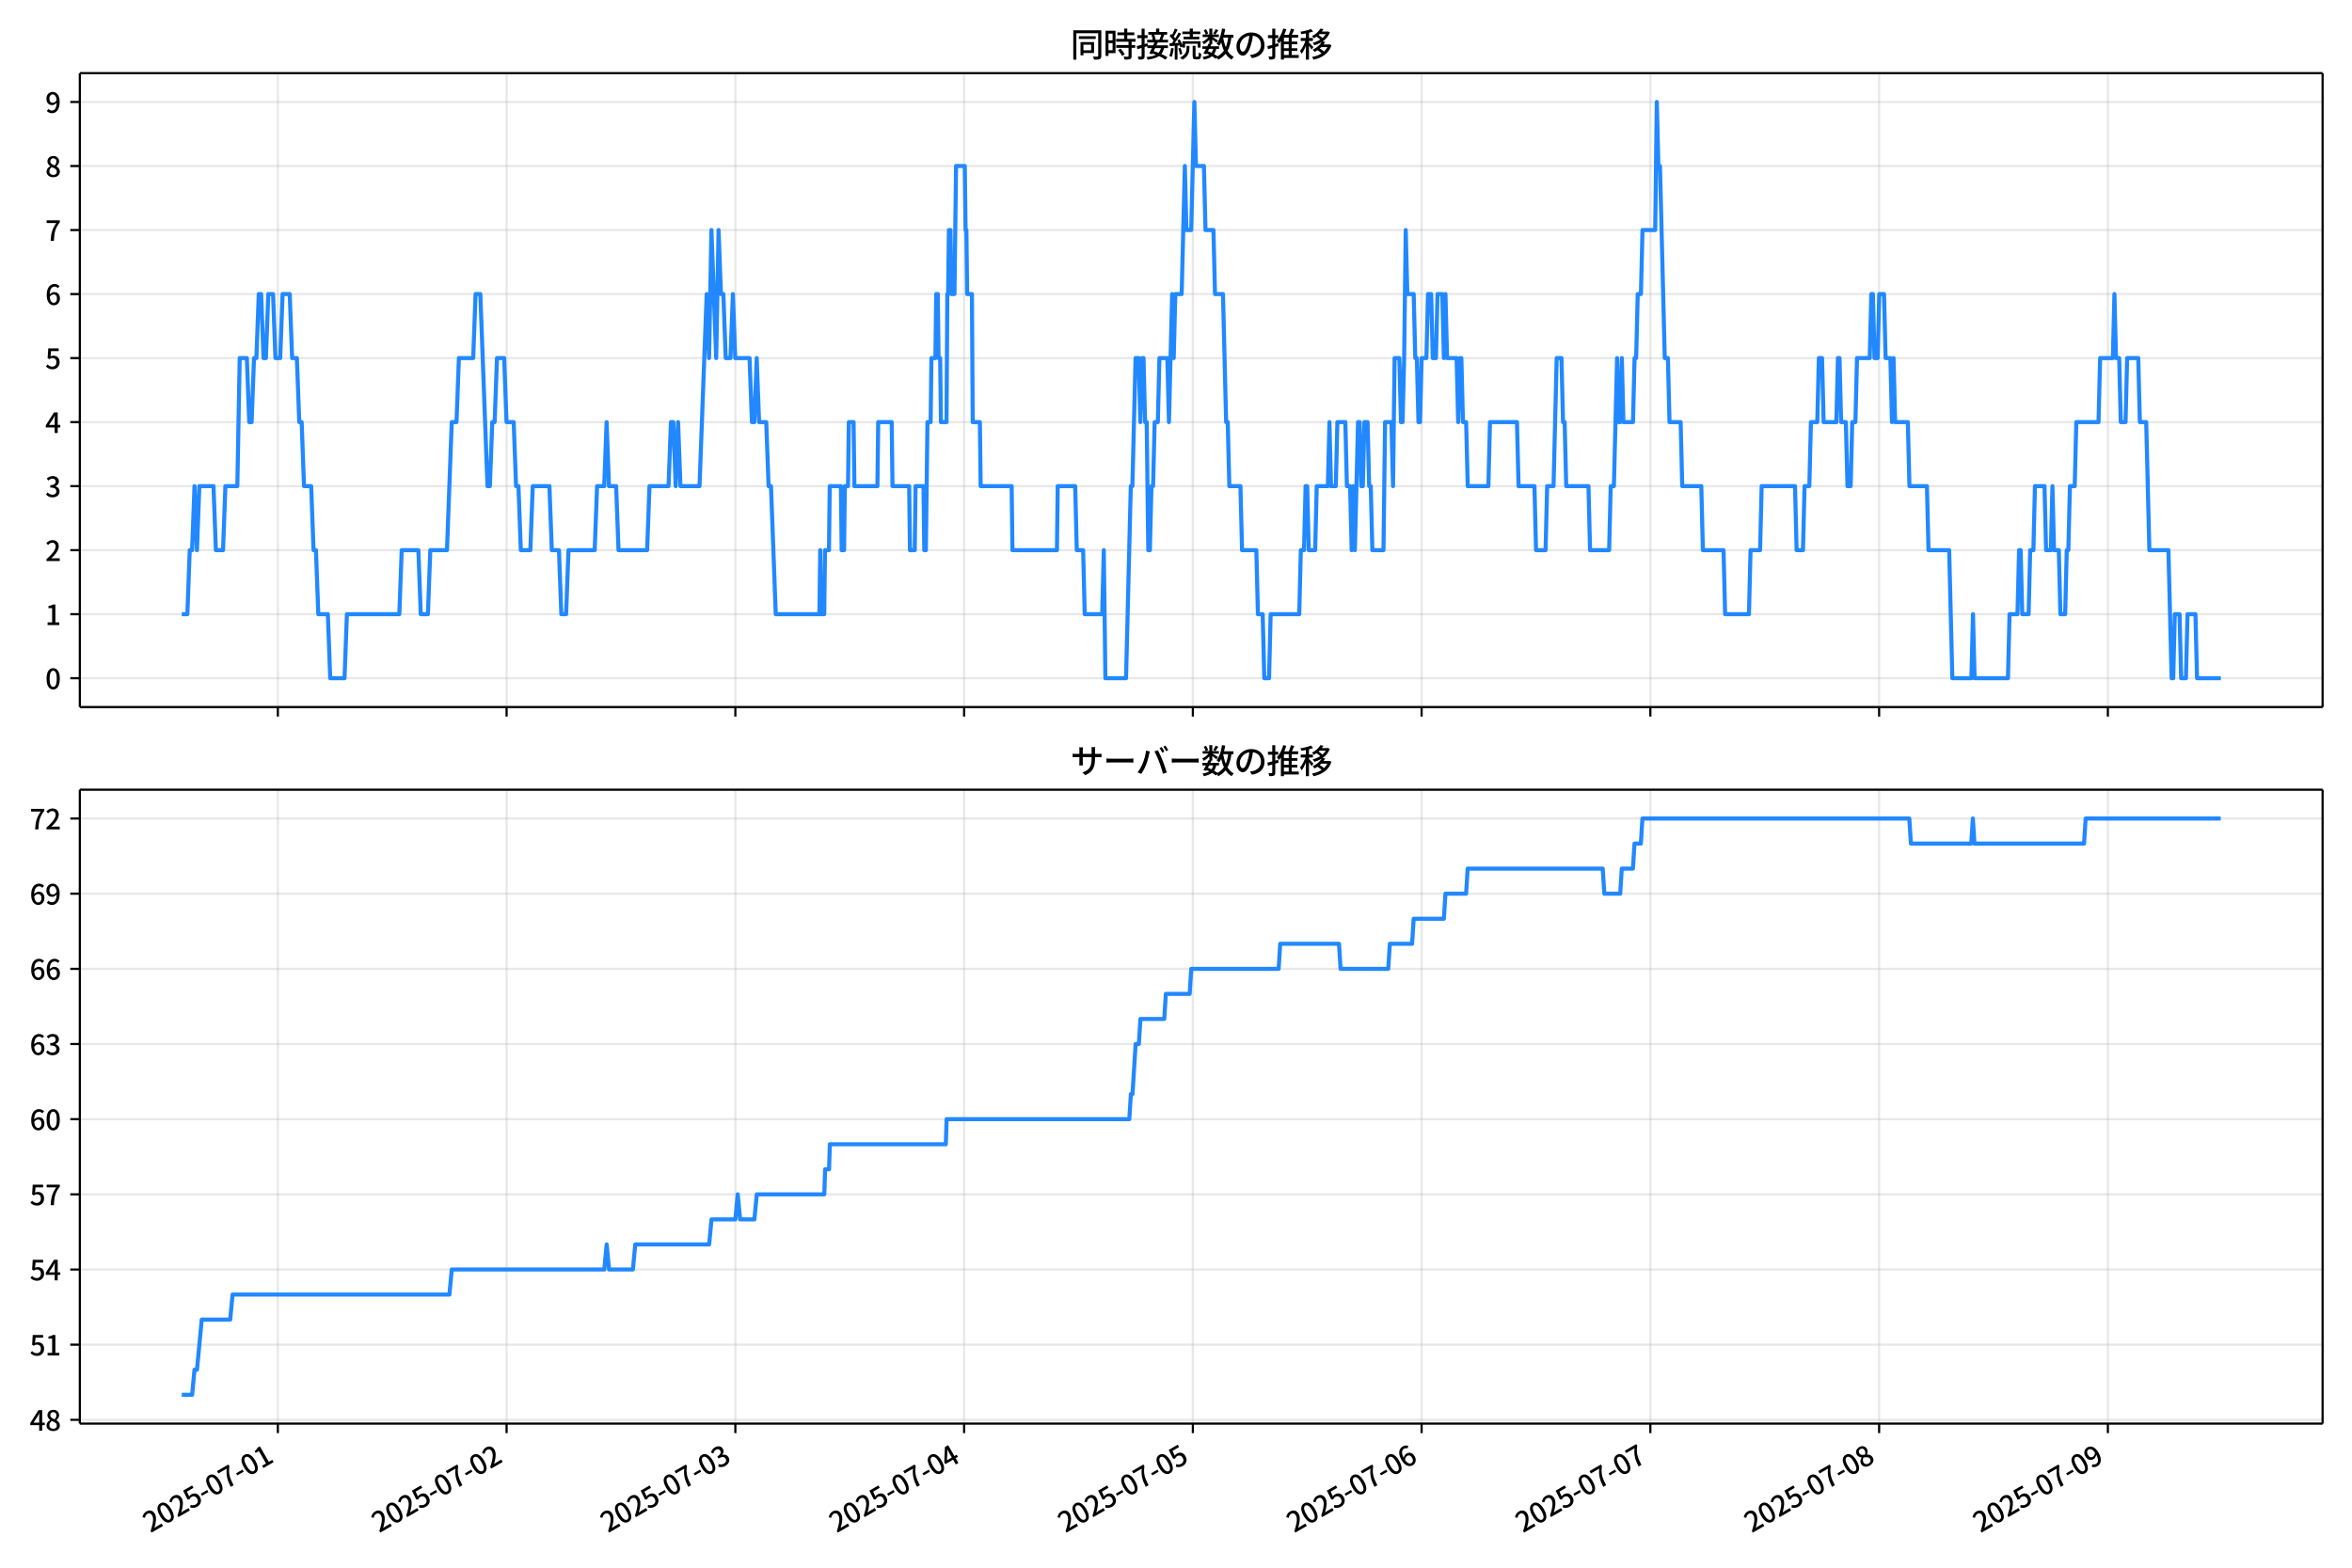 <!DOCTYPE svg  PUBLIC '-//W3C//DTD SVG 1.1//EN'  'http://www.w3.org/Graphics/SVG/1.1/DTD/svg11.dtd'>
<svg version="1.1" viewBox="0 0 864 576" xmlns="http://www.w3.org/2000/svg" xmlns:xlink="http://www.w3.org/1999/xlink">
 <defs>
  <style type="text/css">*{stroke-linejoin: round; stroke-linecap: butt}</style>
 </defs>
 <g id="aa">
  <g id="ab">
   <path d="m0 576h864v-576h-864z" fill="#fff"/>
  </g>
  <g id="ac">
   <g id="ad">
    <path d="m29.32 259.78h823.88v-232.9h-823.88z" fill="#fff"/>
   </g>
   <g id="ae">
    <g id="af">
     <g id="ag">
      <path d="m102.07 259.78v-232.9" clip-path="url(#c)" fill="none" stroke="#b0b0b0" stroke-linecap="square" stroke-opacity=".3" stroke-width=".8"/>
     </g>
     <g id="ah">
      <defs>
       <path id="f" d="m0 0v3.5" stroke="#000" stroke-width=".8"/>
      </defs>
      <use x="102.065" y="259.778" stroke="#000000" stroke-width=".8" xlink:href="#f"/>
     </g>
    </g>
    <g id="ai">
     <g id="aj">
      <path d="m186.1 259.78v-232.9" clip-path="url(#c)" fill="none" stroke="#b0b0b0" stroke-linecap="square" stroke-opacity=".3" stroke-width=".8"/>
     </g>
     <g id="ak">
      <use x="186.097" y="259.778" stroke="#000000" stroke-width=".8" xlink:href="#f"/>
     </g>
    </g>
    <g id="al">
     <g id="am">
      <path d="m270.13 259.78v-232.9" clip-path="url(#c)" fill="none" stroke="#b0b0b0" stroke-linecap="square" stroke-opacity=".3" stroke-width=".8"/>
     </g>
     <g id="an">
      <use x="270.129" y="259.778" stroke="#000000" stroke-width=".8" xlink:href="#f"/>
     </g>
    </g>
    <g id="ao">
     <g id="ap">
      <path d="m354.16 259.78v-232.9" clip-path="url(#c)" fill="none" stroke="#b0b0b0" stroke-linecap="square" stroke-opacity=".3" stroke-width=".8"/>
     </g>
     <g id="aq">
      <use x="354.16" y="259.778" stroke="#000000" stroke-width=".8" xlink:href="#f"/>
     </g>
    </g>
    <g id="ar">
     <g id="as">
      <path d="m438.19 259.78v-232.9" clip-path="url(#c)" fill="none" stroke="#b0b0b0" stroke-linecap="square" stroke-opacity=".3" stroke-width=".8"/>
     </g>
     <g id="at">
      <use x="438.192" y="259.778" stroke="#000000" stroke-width=".8" xlink:href="#f"/>
     </g>
    </g>
    <g id="au">
     <g id="av">
      <path d="m522.22 259.78v-232.9" clip-path="url(#c)" fill="none" stroke="#b0b0b0" stroke-linecap="square" stroke-opacity=".3" stroke-width=".8"/>
     </g>
     <g id="aw">
      <use x="522.224" y="259.778" stroke="#000000" stroke-width=".8" xlink:href="#f"/>
     </g>
    </g>
    <g id="ax">
     <g id="ay">
      <path d="m606.26 259.78v-232.9" clip-path="url(#c)" fill="none" stroke="#b0b0b0" stroke-linecap="square" stroke-opacity=".3" stroke-width=".8"/>
     </g>
     <g id="az">
      <use x="606.255" y="259.778" stroke="#000000" stroke-width=".8" xlink:href="#f"/>
     </g>
    </g>
    <g id="ba">
     <g id="bb">
      <path d="m690.29 259.78v-232.9" clip-path="url(#c)" fill="none" stroke="#b0b0b0" stroke-linecap="square" stroke-opacity=".3" stroke-width=".8"/>
     </g>
     <g id="bc">
      <use x="690.287" y="259.778" stroke="#000000" stroke-width=".8" xlink:href="#f"/>
     </g>
    </g>
    <g id="bd">
     <g id="be">
      <path d="m774.32 259.78v-232.9" clip-path="url(#c)" fill="none" stroke="#b0b0b0" stroke-linecap="square" stroke-opacity=".3" stroke-width=".8"/>
     </g>
     <g id="bf">
      <use x="774.319" y="259.778" stroke="#000000" stroke-width=".8" xlink:href="#f"/>
     </g>
    </g>
   </g>
   <g id="bg">
    <g id="bh">
     <g id="bi">
      <path d="m29.32 249.19h823.88" clip-path="url(#c)" fill="none" stroke="#b0b0b0" stroke-linecap="square" stroke-opacity=".3" stroke-width=".8"/>
     </g>
     <g id="bj">
      <defs>
       <path id="e" d="m0 0h-3.5" stroke="#000" stroke-width=".8"/>
      </defs>
      <use x="29.32" y="249.191" stroke="#000000" stroke-width=".8" xlink:href="#e"/>
     </g>
     <g id="bk">
      <!-- 0 -->
      <g transform="translate(16.62 253.18) scale(.1 -.1)">
       <defs>
        <path id="a" transform="scale(.016)" d="m1830-90q-460 0-806 275-346 276-535 823-188 547-188 1366 0 820 188 1357 189 538 535 803 346 266 806 266 461 0 800-269 340-269 528-803 189-534 189-1354 0-819-189-1366-188-547-528-823-339-275-800-275zm0 589q237 0 422 185 186 186 288 599 103 413 103 1091 0 679-103 1082-102 403-288 582-185 180-422 180-236 0-422-180-186-179-292-582-105-403-105-1082 0-678 105-1091 106-413 292-599 186-185 422-185z"/>
       </defs>
       <use xlink:href="#a"/>
      </g>
     </g>
    </g>
    <g id="bl">
     <g id="bm">
      <path d="m29.32 225.67h823.88" clip-path="url(#c)" fill="none" stroke="#b0b0b0" stroke-linecap="square" stroke-opacity=".3" stroke-width=".8"/>
     </g>
     <g id="bn">
      <use x="29.32" y="225.666" stroke="#000000" stroke-width=".8" xlink:href="#e"/>
     </g>
     <g id="bo">
      <!-- 1 -->
      <g transform="translate(16.62 229.65) scale(.1 -.1)">
       <defs>
        <path id="o" transform="scale(.016)" d="m544 0v608h1037v3277h-845v467q333 58 579 147 247 90 451 218h557v-4109h915v-608h-2694z"/>
       </defs>
       <use xlink:href="#o"/>
      </g>
     </g>
    </g>
    <g id="bp">
     <g id="bq">
      <path d="m29.32 202.14h823.88" clip-path="url(#c)" fill="none" stroke="#b0b0b0" stroke-linecap="square" stroke-opacity=".3" stroke-width=".8"/>
     </g>
     <g id="br">
      <use x="29.32" y="202.141" stroke="#000000" stroke-width=".8" xlink:href="#e"/>
     </g>
     <g id="bs">
      <!-- 2 -->
      <g transform="translate(16.62 206.13) scale(.1 -.1)">
       <defs>
        <path id="b" transform="scale(.016)" d="m282 0v429q697 621 1164 1136 468 515 701 956 234 442 234 826 0 256-87 451-86 196-262 301-176 106-445 106-275 0-506-151-230-150-422-368l-416 410q301 333 637 518 336 186 803 186 429 0 749-176t496-493 176-745q0-455-224-919t-615-935q-390-470-889-950 186 20 394 36t374 16h1184v-634h-3046z"/>
       </defs>
       <use xlink:href="#b"/>
      </g>
     </g>
    </g>
    <g id="bt">
     <g id="bu">
      <path d="m29.32 178.62h823.88" clip-path="url(#c)" fill="none" stroke="#b0b0b0" stroke-linecap="square" stroke-opacity=".3" stroke-width=".8"/>
     </g>
     <g id="bv">
      <use x="29.32" y="178.616" stroke="#000000" stroke-width=".8" xlink:href="#e"/>
     </g>
     <g id="bw">
      <!-- 3 -->
      <g transform="translate(16.62 182.6) scale(.1 -.1)">
       <defs>
        <path id="n" transform="scale(.016)" d="m1715-90q-371 0-656 90t-503 240q-217 150-377 323l359 474q211-205 479-359 269-153 634-153 269 0 467 92 199 93 311 266t112 423q0 256-125 451t-429 300q-304 106-835 106v551q467 0 732 105 266 106 384 291 119 186 119 423 0 307-192 489-192 183-531 183-269 0-503-119-233-118-438-316l-384 460q282 256 614 413 333 157 737 157 422 0 748-144 327-144 512-413 186-269 186-659 0-403-221-685-221-281-592-422v-26q269-70 490-227t349-400 128-557q0-422-215-726-214-304-573-468-358-163-787-163z"/>
       </defs>
       <use xlink:href="#n"/>
      </g>
     </g>
    </g>
    <g id="bx">
     <g id="by">
      <path d="m29.32 155.09h823.88" clip-path="url(#c)" fill="none" stroke="#b0b0b0" stroke-linecap="square" stroke-opacity=".3" stroke-width=".8"/>
     </g>
     <g id="bz">
      <use x="29.32" y="155.091" stroke="#000000" stroke-width=".8" xlink:href="#e"/>
     </g>
     <g id="ca">
      <!-- 4 -->
      <g transform="translate(16.62 159.08) scale(.1 -.1)">
       <defs>
        <path id="k" transform="scale(.016)" d="m2170 0v3072q0 192 12 457 13 266 20 458h-26q-90-179-183-365-92-185-195-364l-921-1415h2579v-576h-3328v493l1875 2957h858v-4717h-691z"/>
       </defs>
       <use xlink:href="#k"/>
      </g>
     </g>
    </g>
    <g id="cb">
     <g id="cc">
      <path d="m29.32 131.57h823.88" clip-path="url(#c)" fill="none" stroke="#b0b0b0" stroke-linecap="square" stroke-opacity=".3" stroke-width=".8"/>
     </g>
     <g id="cd">
      <use x="29.32" y="131.566" stroke="#000000" stroke-width=".8" xlink:href="#e"/>
     </g>
     <g id="ce">
      <!-- 5 -->
      <g transform="translate(16.62 135.55) scale(.1 -.1)">
       <defs>
        <path id="h" transform="scale(.016)" d="m1715-90q-365 0-653 90t-506 237q-217 147-383 307l352 480q134-134 294-246t361-183q202-70 452-70 262 0 473 118 212 119 333 346 122 227 122 541 0 460-247 716-246 256-649 256-224 0-384-64t-365-198l-365 237 141 2240h2387v-627h-1747l-109-1204q154 77 307 118 154 42 340 42 397 0 723-160t518-490q192-329 192-847 0-519-224-887t-586-560q-361-192-777-192z"/>
       </defs>
       <use xlink:href="#h"/>
      </g>
     </g>
    </g>
    <g id="cf">
     <g id="cg">
      <path d="m29.32 108.04h823.88" clip-path="url(#c)" fill="none" stroke="#b0b0b0" stroke-linecap="square" stroke-opacity=".3" stroke-width=".8"/>
     </g>
     <g id="ch">
      <use x="29.32" y="108.041" stroke="#000000" stroke-width=".8" xlink:href="#e"/>
     </g>
     <g id="ci">
      <!-- 6 -->
      <g transform="translate(16.62 112.03) scale(.1 -.1)">
       <defs>
        <path id="j" transform="scale(.016)" d="m1971-90q-339 0-634 144-294 144-518 435-224 292-352 733-128 442-128 1044 0 678 147 1161 148 483 397 784 250 301 570 445t665 144q397 0 688-147 292-147 490-359l-403-448q-128 154-327 253-198 99-409 99-307 0-567-182-259-182-413-605-153-422-153-1145 0-608 115-1002t326-589q212-195 493-195 212 0 375 121 163 122 259 343t96 522q0 300-90 511-89 212-259 320-169 109-419 109-211 0-451-134t-458-461l-25 538q134 192 313 323t374 201q196 71 375 71 397 0 694-163 298-163 467-490 170-326 170-825 0-468-195-817-195-348-512-544-317-195-701-195z"/>
       </defs>
       <use xlink:href="#j"/>
      </g>
     </g>
    </g>
    <g id="cj">
     <g id="ck">
      <path d="m29.32 84.516h823.88" clip-path="url(#c)" fill="none" stroke="#b0b0b0" stroke-linecap="square" stroke-opacity=".3" stroke-width=".8"/>
     </g>
     <g id="cl">
      <use x="29.32" y="84.516" stroke="#000000" stroke-width=".8" xlink:href="#e"/>
     </g>
     <g id="cm">
      <!-- 7 -->
      <g transform="translate(16.62 88.501) scale(.1 -.1)">
       <defs>
        <path id="i" transform="scale(.016)" d="m1235 0q32 646 109 1187t224 1024 384 941 576 938h-2208v627h3027v-455q-409-512-665-989-256-476-397-969t-205-1053-90-1251h-755z"/>
       </defs>
       <use xlink:href="#i"/>
      </g>
     </g>
    </g>
    <g id="cn">
     <g id="co">
      <path d="m29.32 60.991h823.88" clip-path="url(#c)" fill="none" stroke="#b0b0b0" stroke-linecap="square" stroke-opacity=".3" stroke-width=".8"/>
     </g>
     <g id="cp">
      <use x="29.32" y="60.991" stroke="#000000" stroke-width=".8" xlink:href="#e"/>
     </g>
     <g id="cq">
      <!-- 8 -->
      <g transform="translate(16.62 64.976) scale(.1 -.1)">
       <defs>
        <path id="m" transform="scale(.016)" d="m1830-90q-441 0-787 163-345 164-547 448-202 285-202 650 0 314 122 557t314 419 403 291v32q-256 186-442 458-185 272-185 643 0 365 176 640t480 425q304 151 694 151 410 0 704-160t457-439q164-278 164-649 0-237-96-448t-234-381q-137-169-291-278v-32q218-115 397-285 179-169 288-406t109-557q0-346-189-628-189-281-532-448-342-166-803-166zm314 2708q205 198 310 419 106 221 106 464 0 211-83 384t-247 272q-163 99-393 99-288 0-480-183-192-182-192-502 0-256 134-429 135-172 359-294t486-230zm-294-2170q236 0 418 89 183 90 285 253 103 164 103 388 0 211-90 367-89 157-246 272-157 116-368 215t-454 195q-244-173-398-426-153-252-153-553 0-237 118-416 119-179 324-282 205-102 461-102z"/>
       </defs>
       <use xlink:href="#m"/>
      </g>
     </g>
    </g>
    <g id="cr">
     <g id="cs">
      <path d="m29.32 37.466h823.88" clip-path="url(#c)" fill="none" stroke="#b0b0b0" stroke-linecap="square" stroke-opacity=".3" stroke-width=".8"/>
     </g>
     <g id="ct">
      <use x="29.32" y="37.466" stroke="#000000" stroke-width=".8" xlink:href="#e"/>
     </g>
     <g id="cu">
      <!-- 9 -->
      <g transform="translate(16.62 41.451) scale(.1 -.1)">
       <defs>
        <path id="l" transform="scale(.016)" d="m1562-90q-410 0-708 150-297 151-502 356l403 461q141-160 346-256t422-96q224 0 425 102 202 103 352 333 151 230 237 614 87 384 87 941 0 589-115 970t-323 563-496 182q-205 0-372-118-166-118-262-336t-96-525q0-301 86-512 87-211 259-323 173-112 417-112 224 0 460 141 237 141 448 461l32-544q-134-180-313-314t-371-208-384-74q-391 0-689 166-297 167-467 496-169 330-169 823 0 467 195 816t515 541 698 192q339 0 636-138 298-137 519-419 221-281 349-710t128-1018q0-691-141-1187t-391-807q-249-310-563-461-313-150-652-150z"/>
       </defs>
       <use xlink:href="#l"/>
      </g>
     </g>
    </g>
   </g>
   <g id="cv">
    <path d="m66.769 225.67h2.055l.873-23.525h.878l.873-23.525.907 23.525.871-23.525h5.203l.875 23.525h2.626l.875-23.525h4.377l.875-47.05h2.626l.875 23.525h.875l.875-23.525h.875l.875-23.525h.875l.875 23.525h.875l.875-23.525h1.751l.875 23.525h1.751l.875-23.525h2.626l.875 23.525h1.751l.875 23.525h.875l.875 23.525h2.626l.875 23.525h.875l.875 23.525h3.501l.875 23.525h5.252l.875-23.525h19.257l.875-23.525h6.127l.875 23.525h2.626l.875-23.525h6.127l1.751-47.05h1.751l.875-23.525h5.252l.875-23.525h1.751l2.626 70.575h.875l.875-23.525h.875l.875-23.525h2.626l.875 23.525h2.626l.875 23.525h.875l.875 23.525h3.501l.875-23.525h6.127l.875 23.525h2.626l.875 23.525h1.751l.875-23.525h9.629l.875-23.525h2.626l.875-23.525.875 23.525h2.626l.875 23.525h10.504l.875-23.525h7.003l.875-23.525h.875l.875 23.525.875-23.525.875 23.525h7.003l2.626-70.575.875 23.525.875-47.05 1.751 47.05.875-47.05.875 23.525h.875l.875 23.525h1.751l.875-23.525.875 23.525h5.252l.875 23.525h.875l.875-23.525.875 23.525h2.626l.875 23.525h.875l1.751 47.05h16.048l.292-23.525.292 23.525h1.167l.292-23.525h1.459l.292-23.525h4.085l.292 23.525h.875l.292-23.525h1.167l.292-23.525h1.751l.292 23.525h8.461l.292-23.525h4.96l.292 23.525h6.127l.292 23.525h1.751l.292-23.525h2.918l.292 23.525h.584l.584-47.05h1.167l.292-23.525h1.459l.292-23.525h.584l.292 23.525h.584l.292 23.525h2.042l.292-47.05h.292l.292-23.525h.584l.292 23.525h1.167l.584-47.05h3.209l.292 23.525h.292l.292 23.525h1.751l.292 47.05h2.626l.292 23.525h11.379l.292 23.525h16.339l.292-23.525h6.419l.584 23.525h2.334l.584 23.525h6.419l.584-23.525.584 47.05h7.586l1.751-70.575h.584l1.167-47.05h1.167l.584 23.525.584-23.525h.584l.584 23.525h.584l.584 47.05h.584l.584-23.525h.584l.584-23.525h1.167l.584-23.525h2.918l.584 23.525 1.167-47.05.584 23.525.584-23.525h2.334l1.167-47.05.584 23.525h1.751l1.167-47.05.584 23.525h2.918l.584 23.525h2.918l.584 23.525h2.918l1.167 47.05h.584l.584 23.525h4.085l.584 23.525h5.252l.584 23.525h1.751l.584 23.525h1.751l.584-23.525h10.504l.584-23.525h1.167l.584-23.525h.584l.584 23.525h2.334l.584-23.525h4.085l.584-23.525.584 23.525h1.751l.584-23.525h2.918l.584 23.525h1.167l.584 23.525.584-23.525.584 23.525 1.167-47.05h.584l.584 23.525h.584l.584-23.525h1.167l.584 23.525h.584l.584 23.525h4.085l.584-47.05h2.334l.584 23.525.584-47.05h1.751l.584 23.525h.584l.584-23.525.584-47.05.584 23.525h2.334l.584 23.525h.584l.584 23.525h.584l.584-23.525h1.751l.584-23.525h1.167l.584 23.525h1.167l.584-23.525h1.751l.584 23.525.584-23.525.584 23.525h3.501l.584 23.525.584-23.525h.584l.584 23.525h1.167l.584 23.525h7.586l.584-23.525h9.92l.584 23.525h5.835l.584 23.525h3.501l.584-23.525h2.334l1.167-47.05h1.751l.584 23.525h.584l.584 23.525h8.17l.584 23.525h7.003l.584-23.525h1.167l1.167-47.05.584 23.525h.584l.584-23.525.584 23.525h3.501l.584-23.525h.584l.584-23.525h1.167l.584-23.525h4.668l.584-47.05.584 23.525h.584l1.751 70.575h1.167l.584 23.525h4.085l.584 23.525h7.003l.584 23.525h7.586l.584 23.525h8.753l.584-23.525h3.501l.584-23.525h12.255l.584 23.525h2.334l.584-23.525h1.751l.584-23.525h2.334l.584-23.525h1.167l.584 23.525h4.668l.584-23.525h.584l.584 23.525h1.751l.584 23.525h1.167l.584-23.525h1.167l.584-23.525h4.668l.584-23.525h.584l.584 23.525h1.167l.584-23.525h1.751l.584 23.525h1.751l.584 23.525.584-23.525.584 23.525h4.668l.584 23.525h6.419l.584 23.525h7.586l1.167 47.05h7.003l.584-23.525.584 23.525h12.255l.584-23.525h2.918l.584-23.525h.584l.584 23.525h2.334l.584-23.525h1.167l.584-23.525h3.501l.584 23.525h1.751l.584-23.525.584 23.525h1.751l.584 23.525h1.751l.584-23.525h.584l.584-23.525h1.751l.584-23.525h8.17l.584-23.525h4.668l.584-23.525.584 23.525h1.167l.584 23.525h1.751l.584-23.525h4.085l.584 23.525h2.334l1.167 47.05h7.003l1.167 47.05h.584l.584-23.525h1.751l.584 23.525h1.751l.584-23.525h2.918l.584 23.525h8.753v0" clip-path="url(#c)" fill="none" stroke="#28f" stroke-linecap="square" stroke-width="1.5"/>
   </g>
   <g id="cw">
    <path d="m29.32 259.78v-232.9" fill="none" stroke="#000" stroke-linecap="square" stroke-width=".8"/>
   </g>
   <g id="cx">
    <path d="m853.2 259.78v-232.9" fill="none" stroke="#000" stroke-linecap="square" stroke-width=".8"/>
   </g>
   <g id="cy">
    <path d="m29.32 259.78h823.88" fill="none" stroke="#000" stroke-linecap="square" stroke-width=".8"/>
   </g>
   <g id="cz">
    <path d="m29.32 26.88h823.88" fill="none" stroke="#000" stroke-linecap="square" stroke-width=".8"/>
   </g>
   <g id="da">
    <!-- 同時接続数の推移 -->
    <g transform="translate(393.26 20.88) scale(.12 -.12)">
     <defs>
      <path id="x" transform="scale(.016)" d="m1587 3936h3232v-518h-3232v518zm320-1114h557v-2534h-557v2534zm301 0h2291v-2086h-2291v512h1734v1069h-1734v505zm-1683 2260h5113v-570h-4524v-5056h-589v5626zm4768 0h595v-4896q0-250-67-397t-227-218q-160-77-426-96t-675-19q-13 83-45 192t-77 218q-45 108-89 185 281-13 527-13 247 0 330 0 83 7 118 42 36 35 36 112v4890z"/>
      <path id="v" transform="scale(.016)" d="m2714 4672h3238v-525h-3238v525zm-244-1235h3712v-538h-3712v538zm20-1184h3635v-531h-3635v531zm1523 3155h595v-2310h-595v2310zm832-2451h589v-2823q0-230-61-364-61-135-227-199-167-70-423-86t-633-16q-20 121-78 285-57 163-121 284 275-6 509-9t310-3q77 6 106 28 29 23 29 93v2810zm-2023-1677 487 282q153-160 313-352t294-381q135-189 206-343l-519-313q-64 153-189 348-124 196-278 394-154 199-314 365zm-2086 3718h1619v-4281h-1619v544h1056v3187h-1056v550zm32-1843h1293v-537h-1293v537zm-320 1843h563v-4832h-563v4832z"/>
      <path id="w" transform="scale(.016)" d="m3866 5408h614v-870h-614v870zm-1479-653h3597v-518h-3597v518zm-230-1485h4e3v-518h-4e3v518zm825 922 519 102q64-160 121-342 58-182 96-352 39-170 45-304l-544-128q-6 134-42 313-35 180-83 365-48 186-112 346zm1856 109 589-71q-96-275-202-557-105-281-195-486l-518 77q58 147 122 329 64 183 118 372t86 336zm-2643-2106h3943v-518h-3943v518zm1408 685 602-115q-167-371-362-784t-390-797-362-685l-525 179q160 288 346 666t368 784 323 752zm-659-2157 358 403q352-102 733-240 381-137 752-304 371-166 697-336 327-169 558-329l-384-461q-218 160-532 336-313 176-685 345-371 170-755 323-384 154-742 263zm1894 1114 583-71q-122-550-353-944-230-393-604-662t-922-435q-547-167-1296-269-25 128-93 269-67 141-137 230 678 64 1168 192t819 349q330 221 531 550 202 330 304 791zm-4684 217q396 90 953 240 557 151 1120 311l77-544q-525-154-1053-311-528-156-963-284l-134 588zm121 2093h1965v-563h-1965v563zm819 1248h576v-5229q0-236-51-374t-192-208q-141-77-355-99-214-23-541-16-13 115-64 288t-109 294q205-6 381-6t234 0q64 0 92 28 29 29 29 93v5229z"/>
      <path id="u" transform="scale(.016)" d="m4058 5408h595v-1798h-595v1798zm-1415-563h3443v-499h-3443v499zm231-992h3008v-499h-3008v499zm-224-877h3475v-1203h-531v729h-2432v-729h-512v1203zm1964-877h551v-1881q0-122 22-157 23-35 106-35 25 0 92 0 68 0 135 0t99 0q51 0 83 54t45 224 19 515q90-70 234-131t259-93q-19-429-83-662-64-234-183-326-118-93-316-93-39 0-103 0t-134 0-138 0q-67 0-99 0-237 0-365 64t-176 218q-48 153-48 422v1881zm-1164-6h550v-455q0-243-48-528-48-284-186-579-137-294-409-572-272-279-727-503-70 90-192 208-121 118-230 195 416 205 665 438 250 234 371 474 122 240 164 467 42 228 42 413v442zm-2240 3309 524-192q-121-244-259-503-137-259-275-496t-259-416l-410 173q122 186 246 438 125 253 240 515 116 263 193 481zm716-743 500-230q-224-359-496-756-272-396-548-764-275-368-518-650l-358 205q179 211 377 483 199 272 387 569 189 298 358 592 170 295 298 551zm-1721-665 307 403q166-154 339-340 173-185 320-364t224-327l-326-460q-77 160-218 348-141 189-314 384-172 196-332 356zm1485-832 435 179q128-211 249-458 122-246 215-474 93-227 137-412l-473-211q-32 185-119 422-86 237-201 486-115 250-243 468zm-1530-583q422 26 998 54 576 29 1184 68l7-499q-570-45-1127-84-556-38-992-70l-70 531zm1702-992 436 135q121-276 214-596t118-556l-454-148q-26 237-112 563-86 327-202 602zm-1363 109 499-83q-57-455-163-897-105-441-253-748-51 32-134 73-83 42-170 83-86 42-144 62 148 294 234 697t131 813zm691 627h525v-2861h-525v2861z"/>
      <path id="q" transform="scale(.016)" d="m224 2022h3187v-499h-3187v499zm51 2247h3111v-487h-3111v487zm1127-1735 563-121q-154-320-333-672t-352-679q-173-326-326-582l-532 173q148 243 324 566t345 669q170 346 311 646zm934-832 563-64q-89-480-262-838t-461-614-701-432-976-298q-25 128-99 269t-157 237q659 102 1085 303 426 202 666 554t342 883zm422 3597 519-211q-147-218-298-436-150-217-278-377l-403 186q121 173 252 413 132 240 208 425zm-1203 109h563v-2957h-563v2957zm-1075-320 448 186q134-192 246-420 112-227 157-393l-467-211q-38 172-147 406t-237 432zm1094-1050 397-236q-160-263-400-529-240-265-519-489-278-224-553-378-51 103-141 237-89 135-179 218 269 109 534 294 266 186 493 416 228 231 368 467zm487-204q83-45 246-145 163-99 352-211t346-211 221-150l-327-423q-83 77-230 198-147 122-317 253-170 132-327 250-156 119-259 189l295 250zm1798 396h2311v-556h-2311v556zm115 1178 615-90q-103-640-263-1235t-384-1101q-224-505-512-889-44 57-134 134t-186 157-166 125q275 339 473 796 199 458 340 995 141 538 217 1108zm1223-1510 614-58q-147-1101-445-1940-297-838-813-1443-515-604-1321-1014-26 71-90 177-64 105-134 208-70 102-128 159 742 346 1212 880 471 535 730 1290 260 755 375 1741zm-1005-135q134-851 387-1597 253-745 659-1305 407-560 1002-874-70-57-154-150-83-93-154-189-70-96-121-179-633 371-1056 988-422 618-688 1434-265 816-425 1783l550 89zm-3309-3065 327 416q377-148 754-330 378-182 701-378 324-195 548-368l-416-435q-211 179-519 378-307 198-666 383-358 186-729 334z"/>
      <path id="t" transform="scale(.016)" d="m3686 4378q-64-493-163-1041-99-547-265-1084-192-653-432-1104t-522-688-595-237q-320 0-596 221-275 221-448 621-172 400-172 931 0 537 220 1017 221 480 611 851 391 372 909 583 519 211 1121 211 576 0 1040-186 464-185 793-515 330-329 502-771 173-441 173-941 0-672-278-1194-278-521-816-851-538-329-1318-444l-378 601q166 20 307 42t263 48q307 70 585 217 279 148 496 375 218 227 342 534 125 308 125 692t-122 713q-121 330-358 573-236 243-582 380-346 138-781 138-525 0-935-186-409-185-694-489-284-304-432-656-147-352-147-678 0-365 89-605 90-240 224-355 135-115 276-115t288 144 297 457q151 314 298 800 147 461 246 982 100 522 145 1021l684-12z"/>
      <path id="r" transform="scale(.016)" d="m2995 2925h2893v-519h-2893v519zm0-1280h2893v-519h-2893v519zm-64-1299h3232v-557h-3232v557zm1312 3577h563v-3763h-563v3763zm429 1466 634-141q-154-390-340-794-185-403-339-684l-512 140q103 199 208 458 106 259 195 528 90 269 154 493zm-1472 25 582-147q-153-518-371-1018-217-499-483-931t-573-758q-38 64-109 160-70 96-147 198-77 103-141 160 416 416 733 1034t509 1302zm128-1203h2720v-537h-2720v-4205h-582v4422l313 320h269zm-3174-2157q396 90 953 240 557 151 1120 311l77-544q-525-154-1053-311-528-156-963-284l-134 588zm121 2093h1965v-563h-1965v563zm819 1248h576v-5229q0-236-51-374t-192-208q-141-77-355-99-214-23-541-16-13 115-64 288t-109 294q205-6 381-6t234 0q64 0 92 28 29 29 29 93v5229z"/>
      <path id="p" transform="scale(.016)" d="m4051 5402 595-109q-281-493-729-941t-1107-806q-39 64-106 144t-141 153q-73 74-137 119 608 288 1011 678t614 762zm-77-557h1511v-493h-1863l352 493zm1293 0h109l109 25 384-179q-192-505-496-905t-695-701q-390-301-845-519-454-217-947-358-44 109-137 253t-176 227q448 109 867 294 419 186 777 445 359 259 631 592t419 730v96zm-1990-954 377 307q167-96 336-218 170-121 320-249 151-128 247-237l-397-332q-90 108-237 236t-317 259q-169 132-329 234zm1107-934 595-109q-307-538-803-1031-496-492-1232-876-38 64-102 144t-138 156q-74 77-138 116 455 217 807 483t604 554q253 288 407 563zm-90-589h1460v-506h-1818l358 506zm1268 0h121l109 26 384-167q-192-614-531-1075t-787-794q-448-332-983-553-534-221-1129-355-45 115-132 269-86 153-176 249 551 96 1043 285 493 189 903 473 410 285 714 669t464 883v90zm-2132-1056 410 339q186-102 384-237 198-134 371-275t282-269l-435-371q-103 128-270 272-166 144-361 288t-381 253zm-2150 3533h589v-5376h-589v5376zm-992-1242h2336v-569h-2336v569zm1024-224 365-160q-96-339-231-707-134-368-291-727-157-358-336-672-179-313-365-537-44 128-134 291t-160 272q173 192 339 457 167 266 323 570 157 304 282 618t208 595zm941 1946 416-467q-314-122-695-221-380-99-784-173-403-74-780-131-20 102-71 236-51 135-102 231 358 58 732 138 375 80 711 179t573 208zm-397-2579q58-45 179-170 122-125 266-266 144-140 259-265t160-183l-352-473q-58 102-157 255-99 154-218 317-118 164-227 311-108 147-185 237l275 237z"/>
     </defs>
     <use xlink:href="#x"/>
     <use transform="translate(100)" xlink:href="#v"/>
     <use transform="translate(200)" xlink:href="#w"/>
     <use transform="translate(300)" xlink:href="#u"/>
     <use transform="translate(400)" xlink:href="#q"/>
     <use transform="translate(500)" xlink:href="#t"/>
     <use transform="translate(600)" xlink:href="#r"/>
     <use transform="translate(700)" xlink:href="#p"/>
    </g>
   </g>
  </g>
  <g id="db">
   <g id="dc">
    <path d="m29.32 523.06h823.88v-232.9h-823.88z" fill="#fff"/>
   </g>
   <g id="dd">
    <g id="de">
     <g id="df">
      <path d="m102.07 523.06v-232.9" clip-path="url(#d)" fill="none" stroke="#b0b0b0" stroke-linecap="square" stroke-opacity=".3" stroke-width=".8"/>
     </g>
     <g id="dg">
      <use x="102.065" y="523.055" stroke="#000000" stroke-width=".8" xlink:href="#f"/>
     </g>
     <g id="dh">
      <!-- 2025-07-01 -->
      <g transform="translate(55.276 563.33) rotate(-30) scale(.1 -.1)">
       <defs>
        <path id="g" transform="scale(.016)" d="m301 1536v544h1689v-544h-1689z"/>
       </defs>
       <use xlink:href="#b"/>
       <use transform="translate(57)" xlink:href="#a"/>
       <use transform="translate(114)" xlink:href="#b"/>
       <use transform="translate(171)" xlink:href="#h"/>
       <use transform="translate(228)" xlink:href="#g"/>
       <use transform="translate(263.7)" xlink:href="#a"/>
       <use transform="translate(320.7)" xlink:href="#i"/>
       <use transform="translate(377.7)" xlink:href="#g"/>
       <use transform="translate(413.4)" xlink:href="#a"/>
       <use transform="translate(470.4)" xlink:href="#o"/>
      </g>
     </g>
    </g>
    <g id="di">
     <g id="dj">
      <path d="m186.1 523.06v-232.9" clip-path="url(#d)" fill="none" stroke="#b0b0b0" stroke-linecap="square" stroke-opacity=".3" stroke-width=".8"/>
     </g>
     <g id="dk">
      <use x="186.097" y="523.055" stroke="#000000" stroke-width=".8" xlink:href="#f"/>
     </g>
     <g id="dl">
      <!-- 2025-07-02 -->
      <g transform="translate(139.31 563.33) rotate(-30) scale(.1 -.1)">
       <use xlink:href="#b"/>
       <use transform="translate(57)" xlink:href="#a"/>
       <use transform="translate(114)" xlink:href="#b"/>
       <use transform="translate(171)" xlink:href="#h"/>
       <use transform="translate(228)" xlink:href="#g"/>
       <use transform="translate(263.7)" xlink:href="#a"/>
       <use transform="translate(320.7)" xlink:href="#i"/>
       <use transform="translate(377.7)" xlink:href="#g"/>
       <use transform="translate(413.4)" xlink:href="#a"/>
       <use transform="translate(470.4)" xlink:href="#b"/>
      </g>
     </g>
    </g>
    <g id="dm">
     <g id="dn">
      <path d="m270.13 523.06v-232.9" clip-path="url(#d)" fill="none" stroke="#b0b0b0" stroke-linecap="square" stroke-opacity=".3" stroke-width=".8"/>
     </g>
     <g id="do">
      <use x="270.129" y="523.055" stroke="#000000" stroke-width=".8" xlink:href="#f"/>
     </g>
     <g id="dp">
      <!-- 2025-07-03 -->
      <g transform="translate(223.34 563.33) rotate(-30) scale(.1 -.1)">
       <use xlink:href="#b"/>
       <use transform="translate(57)" xlink:href="#a"/>
       <use transform="translate(114)" xlink:href="#b"/>
       <use transform="translate(171)" xlink:href="#h"/>
       <use transform="translate(228)" xlink:href="#g"/>
       <use transform="translate(263.7)" xlink:href="#a"/>
       <use transform="translate(320.7)" xlink:href="#i"/>
       <use transform="translate(377.7)" xlink:href="#g"/>
       <use transform="translate(413.4)" xlink:href="#a"/>
       <use transform="translate(470.4)" xlink:href="#n"/>
      </g>
     </g>
    </g>
    <g id="dq">
     <g id="dr">
      <path d="m354.16 523.06v-232.9" clip-path="url(#d)" fill="none" stroke="#b0b0b0" stroke-linecap="square" stroke-opacity=".3" stroke-width=".8"/>
     </g>
     <g id="ds">
      <use x="354.16" y="523.055" stroke="#000000" stroke-width=".8" xlink:href="#f"/>
     </g>
     <g id="dt">
      <!-- 2025-07-04 -->
      <g transform="translate(307.37 563.33) rotate(-30) scale(.1 -.1)">
       <use xlink:href="#b"/>
       <use transform="translate(57)" xlink:href="#a"/>
       <use transform="translate(114)" xlink:href="#b"/>
       <use transform="translate(171)" xlink:href="#h"/>
       <use transform="translate(228)" xlink:href="#g"/>
       <use transform="translate(263.7)" xlink:href="#a"/>
       <use transform="translate(320.7)" xlink:href="#i"/>
       <use transform="translate(377.7)" xlink:href="#g"/>
       <use transform="translate(413.4)" xlink:href="#a"/>
       <use transform="translate(470.4)" xlink:href="#k"/>
      </g>
     </g>
    </g>
    <g id="du">
     <g id="dv">
      <path d="m438.19 523.06v-232.9" clip-path="url(#d)" fill="none" stroke="#b0b0b0" stroke-linecap="square" stroke-opacity=".3" stroke-width=".8"/>
     </g>
     <g id="dw">
      <use x="438.192" y="523.055" stroke="#000000" stroke-width=".8" xlink:href="#f"/>
     </g>
     <g id="dx">
      <!-- 2025-07-05 -->
      <g transform="translate(391.4 563.33) rotate(-30) scale(.1 -.1)">
       <use xlink:href="#b"/>
       <use transform="translate(57)" xlink:href="#a"/>
       <use transform="translate(114)" xlink:href="#b"/>
       <use transform="translate(171)" xlink:href="#h"/>
       <use transform="translate(228)" xlink:href="#g"/>
       <use transform="translate(263.7)" xlink:href="#a"/>
       <use transform="translate(320.7)" xlink:href="#i"/>
       <use transform="translate(377.7)" xlink:href="#g"/>
       <use transform="translate(413.4)" xlink:href="#a"/>
       <use transform="translate(470.4)" xlink:href="#h"/>
      </g>
     </g>
    </g>
    <g id="dy">
     <g id="dz">
      <path d="m522.22 523.06v-232.9" clip-path="url(#d)" fill="none" stroke="#b0b0b0" stroke-linecap="square" stroke-opacity=".3" stroke-width=".8"/>
     </g>
     <g id="ea">
      <use x="522.224" y="523.055" stroke="#000000" stroke-width=".8" xlink:href="#f"/>
     </g>
     <g id="eb">
      <!-- 2025-07-06 -->
      <g transform="translate(475.43 563.33) rotate(-30) scale(.1 -.1)">
       <use xlink:href="#b"/>
       <use transform="translate(57)" xlink:href="#a"/>
       <use transform="translate(114)" xlink:href="#b"/>
       <use transform="translate(171)" xlink:href="#h"/>
       <use transform="translate(228)" xlink:href="#g"/>
       <use transform="translate(263.7)" xlink:href="#a"/>
       <use transform="translate(320.7)" xlink:href="#i"/>
       <use transform="translate(377.7)" xlink:href="#g"/>
       <use transform="translate(413.4)" xlink:href="#a"/>
       <use transform="translate(470.4)" xlink:href="#j"/>
      </g>
     </g>
    </g>
    <g id="ec">
     <g id="ed">
      <path d="m606.26 523.06v-232.9" clip-path="url(#d)" fill="none" stroke="#b0b0b0" stroke-linecap="square" stroke-opacity=".3" stroke-width=".8"/>
     </g>
     <g id="ee">
      <use x="606.255" y="523.055" stroke="#000000" stroke-width=".8" xlink:href="#f"/>
     </g>
     <g id="ef">
      <!-- 2025-07-07 -->
      <g transform="translate(559.47 563.33) rotate(-30) scale(.1 -.1)">
       <use xlink:href="#b"/>
       <use transform="translate(57)" xlink:href="#a"/>
       <use transform="translate(114)" xlink:href="#b"/>
       <use transform="translate(171)" xlink:href="#h"/>
       <use transform="translate(228)" xlink:href="#g"/>
       <use transform="translate(263.7)" xlink:href="#a"/>
       <use transform="translate(320.7)" xlink:href="#i"/>
       <use transform="translate(377.7)" xlink:href="#g"/>
       <use transform="translate(413.4)" xlink:href="#a"/>
       <use transform="translate(470.4)" xlink:href="#i"/>
      </g>
     </g>
    </g>
    <g id="eg">
     <g id="eh">
      <path d="m690.29 523.06v-232.9" clip-path="url(#d)" fill="none" stroke="#b0b0b0" stroke-linecap="square" stroke-opacity=".3" stroke-width=".8"/>
     </g>
     <g id="ei">
      <use x="690.287" y="523.055" stroke="#000000" stroke-width=".8" xlink:href="#f"/>
     </g>
     <g id="ej">
      <!-- 2025-07-08 -->
      <g transform="translate(643.5 563.33) rotate(-30) scale(.1 -.1)">
       <use xlink:href="#b"/>
       <use transform="translate(57)" xlink:href="#a"/>
       <use transform="translate(114)" xlink:href="#b"/>
       <use transform="translate(171)" xlink:href="#h"/>
       <use transform="translate(228)" xlink:href="#g"/>
       <use transform="translate(263.7)" xlink:href="#a"/>
       <use transform="translate(320.7)" xlink:href="#i"/>
       <use transform="translate(377.7)" xlink:href="#g"/>
       <use transform="translate(413.4)" xlink:href="#a"/>
       <use transform="translate(470.4)" xlink:href="#m"/>
      </g>
     </g>
    </g>
    <g id="ek">
     <g id="el">
      <path d="m774.32 523.06v-232.9" clip-path="url(#d)" fill="none" stroke="#b0b0b0" stroke-linecap="square" stroke-opacity=".3" stroke-width=".8"/>
     </g>
     <g id="em">
      <use x="774.319" y="523.055" stroke="#000000" stroke-width=".8" xlink:href="#f"/>
     </g>
     <g id="en">
      <!-- 2025-07-09 -->
      <g transform="translate(727.53 563.33) rotate(-30) scale(.1 -.1)">
       <use xlink:href="#b"/>
       <use transform="translate(57)" xlink:href="#a"/>
       <use transform="translate(114)" xlink:href="#b"/>
       <use transform="translate(171)" xlink:href="#h"/>
       <use transform="translate(228)" xlink:href="#g"/>
       <use transform="translate(263.7)" xlink:href="#a"/>
       <use transform="translate(320.7)" xlink:href="#i"/>
       <use transform="translate(377.7)" xlink:href="#g"/>
       <use transform="translate(413.4)" xlink:href="#a"/>
       <use transform="translate(470.4)" xlink:href="#l"/>
      </g>
     </g>
    </g>
   </g>
   <g id="eo">
    <g id="ep">
     <g id="eq">
      <path d="m29.32 521.67h823.88" clip-path="url(#d)" fill="none" stroke="#b0b0b0" stroke-linecap="square" stroke-opacity=".3" stroke-width=".8"/>
     </g>
     <g id="er">
      <use x="29.32" y="521.675" stroke="#000000" stroke-width=".8" xlink:href="#e"/>
     </g>
     <g id="es">
      <!-- 48 -->
      <g transform="translate(10.92 525.66) scale(.1 -.1)">
       <use xlink:href="#k"/>
       <use transform="translate(57)" xlink:href="#m"/>
      </g>
     </g>
    </g>
    <g id="et">
     <g id="eu">
      <path d="m29.32 494.06h823.88" clip-path="url(#d)" fill="none" stroke="#b0b0b0" stroke-linecap="square" stroke-opacity=".3" stroke-width=".8"/>
     </g>
     <g id="ev">
      <use x="29.32" y="494.058" stroke="#000000" stroke-width=".8" xlink:href="#e"/>
     </g>
     <g id="ew">
      <!-- 51 -->
      <g transform="translate(10.92 498.04) scale(.1 -.1)">
       <use xlink:href="#h"/>
       <use transform="translate(57)" xlink:href="#o"/>
      </g>
     </g>
    </g>
    <g id="ex">
     <g id="ey">
      <path d="m29.32 466.44h823.88" clip-path="url(#d)" fill="none" stroke="#b0b0b0" stroke-linecap="square" stroke-opacity=".3" stroke-width=".8"/>
     </g>
     <g id="ez">
      <use x="29.32" y="466.442" stroke="#000000" stroke-width=".8" xlink:href="#e"/>
     </g>
     <g id="fa">
      <!-- 54 -->
      <g transform="translate(10.92 470.43) scale(.1 -.1)">
       <use xlink:href="#h"/>
       <use transform="translate(57)" xlink:href="#k"/>
      </g>
     </g>
    </g>
    <g id="fb">
     <g id="fc">
      <path d="m29.32 438.83h823.88" clip-path="url(#d)" fill="none" stroke="#b0b0b0" stroke-linecap="square" stroke-opacity=".3" stroke-width=".8"/>
     </g>
     <g id="fd">
      <use x="29.32" y="438.826" stroke="#000000" stroke-width=".8" xlink:href="#e"/>
     </g>
     <g id="fe">
      <!-- 57 -->
      <g transform="translate(10.92 442.81) scale(.1 -.1)">
       <use xlink:href="#h"/>
       <use transform="translate(57)" xlink:href="#i"/>
      </g>
     </g>
    </g>
    <g id="ff">
     <g id="fg">
      <path d="m29.32 411.21h823.88" clip-path="url(#d)" fill="none" stroke="#b0b0b0" stroke-linecap="square" stroke-opacity=".3" stroke-width=".8"/>
     </g>
     <g id="fh">
      <use x="29.32" y="411.209" stroke="#000000" stroke-width=".8" xlink:href="#e"/>
     </g>
     <g id="fi">
      <!-- 60 -->
      <g transform="translate(10.92 415.19) scale(.1 -.1)">
       <use xlink:href="#j"/>
       <use transform="translate(57)" xlink:href="#a"/>
      </g>
     </g>
    </g>
    <g id="fj">
     <g id="fk">
      <path d="m29.32 383.59h823.88" clip-path="url(#d)" fill="none" stroke="#b0b0b0" stroke-linecap="square" stroke-opacity=".3" stroke-width=".8"/>
     </g>
     <g id="fl">
      <use x="29.32" y="383.593" stroke="#000000" stroke-width=".8" xlink:href="#e"/>
     </g>
     <g id="fm">
      <!-- 63 -->
      <g transform="translate(10.92 387.58) scale(.1 -.1)">
       <use xlink:href="#j"/>
       <use transform="translate(57)" xlink:href="#n"/>
      </g>
     </g>
    </g>
    <g id="fn">
     <g id="fo">
      <path d="m29.32 355.98h823.88" clip-path="url(#d)" fill="none" stroke="#b0b0b0" stroke-linecap="square" stroke-opacity=".3" stroke-width=".8"/>
     </g>
     <g id="fp">
      <use x="29.32" y="355.977" stroke="#000000" stroke-width=".8" xlink:href="#e"/>
     </g>
     <g id="fq">
      <!-- 66 -->
      <g transform="translate(10.92 359.96) scale(.1 -.1)">
       <use xlink:href="#j"/>
       <use transform="translate(57)" xlink:href="#j"/>
      </g>
     </g>
    </g>
    <g id="fr">
     <g id="fs">
      <path d="m29.32 328.36h823.88" clip-path="url(#d)" fill="none" stroke="#b0b0b0" stroke-linecap="square" stroke-opacity=".3" stroke-width=".8"/>
     </g>
     <g id="ft">
      <use x="29.32" y="328.36" stroke="#000000" stroke-width=".8" xlink:href="#e"/>
     </g>
     <g id="fu">
      <!-- 69 -->
      <g transform="translate(10.92 332.35) scale(.1 -.1)">
       <use xlink:href="#j"/>
       <use transform="translate(57)" xlink:href="#l"/>
      </g>
     </g>
    </g>
    <g id="fv">
     <g id="fw">
      <path d="m29.32 300.74h823.88" clip-path="url(#d)" fill="none" stroke="#b0b0b0" stroke-linecap="square" stroke-opacity=".3" stroke-width=".8"/>
     </g>
     <g id="fx">
      <use x="29.32" y="300.744" stroke="#000000" stroke-width=".8" xlink:href="#e"/>
     </g>
     <g id="fy">
      <!-- 72 -->
      <g transform="translate(10.92 304.73) scale(.1 -.1)">
       <use xlink:href="#i"/>
       <use transform="translate(57)" xlink:href="#b"/>
      </g>
     </g>
    </g>
   </g>
   <g id="fz">
    <path d="m66.769 512.47h3.807l.873-9.205h.907l1.749-18.411h10.453l.875-9.205h79.655l.875-9.205h56.021l.875-9.205.875 9.205h8.753l.875-9.205h27.135l.875-9.205h8.753l.875-9.205.875 9.205h5.252l.875-9.205h24.801l.292-9.205h1.459l.292-9.205h42.599l.292-9.205h67.109l.584-9.205h.584l1.167-18.411h1.167l.584-9.205h8.753l.584-9.205h8.753l.584-9.205h32.095l.584-9.205h21.591l.584 9.205h17.507l.584-9.205h8.17l.584-9.205h11.088l.584-9.205h7.586l.584-9.205h49.602l.584 9.205h5.835l.584-9.205h4.085l.584-9.205h2.334l.584-9.205h98.037l.584 9.205h22.175l.584-9.205.584 9.205h40.265l.584-9.205h49.602v0" clip-path="url(#d)" fill="none" stroke="#28f" stroke-linecap="square" stroke-width="1.5"/>
   </g>
   <g id="ga">
    <path d="m29.32 523.06v-232.9" fill="none" stroke="#000" stroke-linecap="square" stroke-width=".8"/>
   </g>
   <g id="gb">
    <path d="m853.2 523.06v-232.9" fill="none" stroke="#000" stroke-linecap="square" stroke-width=".8"/>
   </g>
   <g id="gc">
    <path d="m29.32 523.06h823.88" fill="none" stroke="#000" stroke-linecap="square" stroke-width=".8"/>
   </g>
   <g id="gd">
    <path d="m29.32 290.16h823.88" fill="none" stroke="#000" stroke-linecap="square" stroke-width=".8"/>
   </g>
   <g id="ge">
    <!-- サーバー数の推移 -->
    <g transform="translate(393.26 284.16) scale(.12 -.12)">
     <defs>
      <path id="z" transform="scale(.016)" d="m4685 2893q0-621-84-1111-83-489-288-877-204-387-569-691t-928-560l-544 512q448 167 781 371 333 205 550 503 218 298 323 739 106 442 106 1075v1620q0 192-10 339-9 147-22 217h723q-6-70-22-217t-16-339v-1581zm-2304 2086q-7-64-23-199-16-134-16-313v-2317q0-128 6-256 7-128 13-224 7-96 13-140h-710q6 44 12 140 7 96 13 221 7 125 7 259v2317q0 122-10 256-9 135-28 256h723zm-1978-1197q45-12 144-22t237-20q138-9 285-9h4217q237 0 394 13t246 26v-679q-76 7-240 13-163 6-393 6h-4224q-147 0-282-3-134-3-234-10-99-6-150-12v697z"/>
      <path id="s" transform="scale(.016)" d="m621 2854q109-6 265-16 157-9 339-16 183-6 349-6 128 0 352 0t509 0 598 0q314 0 624 0 311 0 586 0t486 0q212 0 327 0 230 0 416 16t301 22v-793q-109 6-308 19-198 13-409 13-109 0-324 0-214 0-489 0t-586 0q-310 0-624 0-313 0-598 0t-509 0-352 0q-262 0-525-10-262-9-428-22v793z"/>
      <path id="y" transform="scale(.016)" d="m4941 5037q83-109 176-269t182-320q90-160 154-288l-416-179q-96 192-240 448t-272 435l416 173zm723 275q83-122 182-282 100-160 196-317 96-156 153-271l-416-186q-102 205-246 454-144 250-279 429l410 173zm-4339-3360q102 262 201 556 100 295 183 612t144 630q61 314 93 602l723-147q-19-83-45-183-26-99-48-195t-42-166q-32-154-86-394t-131-512-164-551q-86-278-182-514-115-301-269-618-153-317-326-618-173-300-346-550l-697 294q301 397 563 874t429 880zm3155 198q-96 250-215 531-118 282-243 567-124 285-246 534-122 250-224 429l659 218q96-179 221-429t253-535q128-284 249-566 122-281 218-525 90-230 195-518 106-288 211-592 106-304 195-589 90-285 154-515l-729-237q-84 352-199 736t-240 768-259 723z"/>
     </defs>
     <use xlink:href="#z"/>
     <use transform="translate(100)" xlink:href="#s"/>
     <use transform="translate(200)" xlink:href="#y"/>
     <use transform="translate(300)" xlink:href="#s"/>
     <use transform="translate(400)" xlink:href="#q"/>
     <use transform="translate(500)" xlink:href="#t"/>
     <use transform="translate(600)" xlink:href="#r"/>
     <use transform="translate(700)" xlink:href="#p"/>
    </g>
   </g>
  </g>
 </g>
 <defs>
  <clipPath id="c">
   <rect x="29.32" y="26.88" width="823.88" height="232.9"/>
  </clipPath>
  <clipPath id="d">
   <rect x="29.32" y="290.16" width="823.88" height="232.9"/>
  </clipPath>
 </defs>
</svg>
